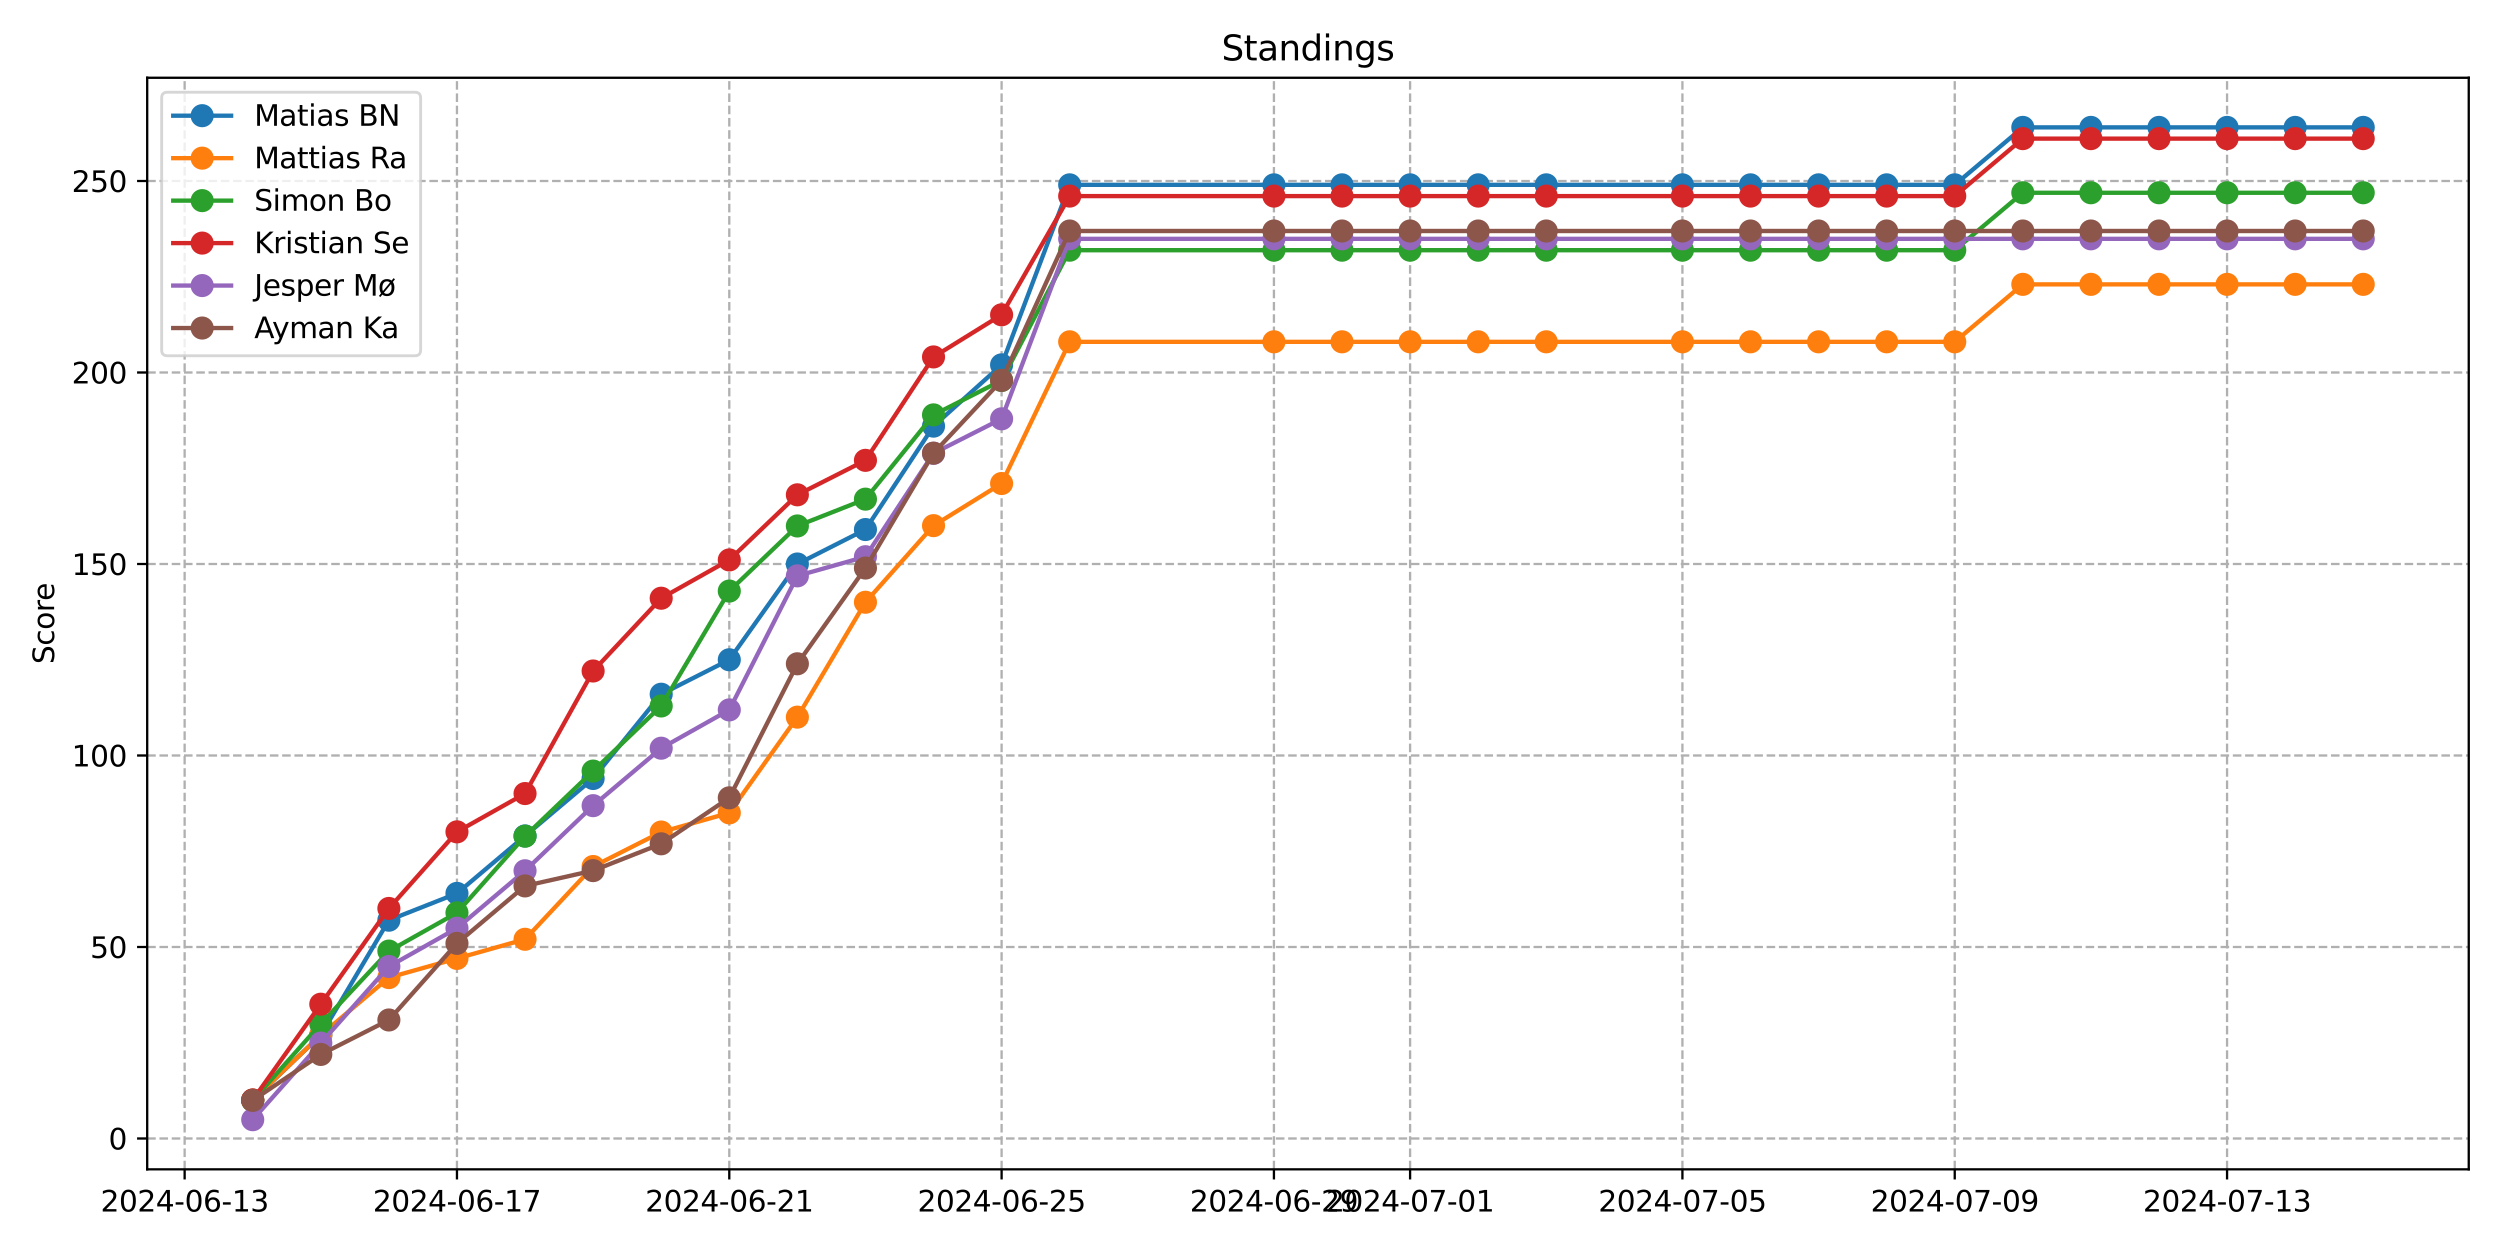 <?xml version="1.0" encoding="utf-8" standalone="no"?>
<!DOCTYPE svg PUBLIC "-//W3C//DTD SVG 1.1//EN"
  "http://www.w3.org/Graphics/SVG/1.1/DTD/svg11.dtd">
<svg xmlns:xlink="http://www.w3.org/1999/xlink" width="864pt" height="432pt" viewBox="0 0 864 432" xmlns="http://www.w3.org/2000/svg" version="1.1">
 <defs>
  <style type="text/css">*{stroke-linejoin: round; stroke-linecap: butt}</style>
 </defs>
 <g id="figure_1">
  <g id="patch_1">
   <path d="M 0 432 
L 864 432 
L 864 0 
L 0 0 
z
" style="fill: #ffffff"/>
  </g>
  <g id="axes_1">
   <g id="patch_2">
    <path d="M 50.87 404.12 
L 853.2 404.12 
L 853.2 26.88 
L 50.87 26.88 
z
" style="fill: #ffffff"/>
   </g>
   <g id="matplotlib.axis_1">
    <g id="xtick_1">
     <g id="line2d_1">
      <path d="M 63.811 404.12 
L 63.811 26.88 
" clip-path="url(#pfaac592379)" style="fill: none; stroke-dasharray: 2.96,1.28; stroke-dashoffset: 0; stroke: #b0b0b0; stroke-width: 0.8"/>
     </g>
     <g id="line2d_2">
      <defs>
       <path id="me443f44612" d="M 0 0 
L 0 3.5 
" style="stroke: #000000; stroke-width: 0.8"/>
      </defs>
      <g>
       <use xlink:href="#me443f44612" x="63.811" y="404.12" style="stroke: #000000; stroke-width: 0.8"/>
      </g>
     </g>
     <g id="text_1">
      <!-- 2024-06-13 -->
      <g transform="translate(34.753 418.718) scale(0.1 -0.1)">
       <defs>
        <path id="DejaVuSans-32" d="M 1228 531 
L 3431 531 
L 3431 0 
L 469 0 
L 469 531 
Q 828 903 1448 1529 
Q 2069 2156 2228 2338 
Q 2531 2678 2651 2914 
Q 2772 3150 2772 3378 
Q 2772 3750 2511 3984 
Q 2250 4219 1831 4219 
Q 1534 4219 1204 4116 
Q 875 4013 500 3803 
L 500 4441 
Q 881 4594 1212 4672 
Q 1544 4750 1819 4750 
Q 2544 4750 2975 4387 
Q 3406 4025 3406 3419 
Q 3406 3131 3298 2873 
Q 3191 2616 2906 2266 
Q 2828 2175 2409 1742 
Q 1991 1309 1228 531 
z
" transform="scale(0.016)"/>
        <path id="DejaVuSans-30" d="M 2034 4250 
Q 1547 4250 1301 3770 
Q 1056 3291 1056 2328 
Q 1056 1369 1301 889 
Q 1547 409 2034 409 
Q 2525 409 2770 889 
Q 3016 1369 3016 2328 
Q 3016 3291 2770 3770 
Q 2525 4250 2034 4250 
z
M 2034 4750 
Q 2819 4750 3233 4129 
Q 3647 3509 3647 2328 
Q 3647 1150 3233 529 
Q 2819 -91 2034 -91 
Q 1250 -91 836 529 
Q 422 1150 422 2328 
Q 422 3509 836 4129 
Q 1250 4750 2034 4750 
z
" transform="scale(0.016)"/>
        <path id="DejaVuSans-34" d="M 2419 4116 
L 825 1625 
L 2419 1625 
L 2419 4116 
z
M 2253 4666 
L 3047 4666 
L 3047 1625 
L 3713 1625 
L 3713 1100 
L 3047 1100 
L 3047 0 
L 2419 0 
L 2419 1100 
L 313 1100 
L 313 1709 
L 2253 4666 
z
" transform="scale(0.016)"/>
        <path id="DejaVuSans-2d" d="M 313 2009 
L 1997 2009 
L 1997 1497 
L 313 1497 
L 313 2009 
z
" transform="scale(0.016)"/>
        <path id="DejaVuSans-36" d="M 2113 2584 
Q 1688 2584 1439 2293 
Q 1191 2003 1191 1497 
Q 1191 994 1439 701 
Q 1688 409 2113 409 
Q 2538 409 2786 701 
Q 3034 994 3034 1497 
Q 3034 2003 2786 2293 
Q 2538 2584 2113 2584 
z
M 3366 4563 
L 3366 3988 
Q 3128 4100 2886 4159 
Q 2644 4219 2406 4219 
Q 1781 4219 1451 3797 
Q 1122 3375 1075 2522 
Q 1259 2794 1537 2939 
Q 1816 3084 2150 3084 
Q 2853 3084 3261 2657 
Q 3669 2231 3669 1497 
Q 3669 778 3244 343 
Q 2819 -91 2113 -91 
Q 1303 -91 875 529 
Q 447 1150 447 2328 
Q 447 3434 972 4092 
Q 1497 4750 2381 4750 
Q 2619 4750 2861 4703 
Q 3103 4656 3366 4563 
z
" transform="scale(0.016)"/>
        <path id="DejaVuSans-31" d="M 794 531 
L 1825 531 
L 1825 4091 
L 703 3866 
L 703 4441 
L 1819 4666 
L 2450 4666 
L 2450 531 
L 3481 531 
L 3481 0 
L 794 0 
L 794 531 
z
" transform="scale(0.016)"/>
        <path id="DejaVuSans-33" d="M 2597 2516 
Q 3050 2419 3304 2112 
Q 3559 1806 3559 1356 
Q 3559 666 3084 287 
Q 2609 -91 1734 -91 
Q 1441 -91 1130 -33 
Q 819 25 488 141 
L 488 750 
Q 750 597 1062 519 
Q 1375 441 1716 441 
Q 2309 441 2620 675 
Q 2931 909 2931 1356 
Q 2931 1769 2642 2001 
Q 2353 2234 1838 2234 
L 1294 2234 
L 1294 2753 
L 1863 2753 
Q 2328 2753 2575 2939 
Q 2822 3125 2822 3475 
Q 2822 3834 2567 4026 
Q 2313 4219 1838 4219 
Q 1578 4219 1281 4162 
Q 984 4106 628 3988 
L 628 4550 
Q 988 4650 1302 4700 
Q 1616 4750 1894 4750 
Q 2613 4750 3031 4423 
Q 3450 4097 3450 3541 
Q 3450 3153 3228 2886 
Q 3006 2619 2597 2516 
z
" transform="scale(0.016)"/>
       </defs>
       <use xlink:href="#DejaVuSans-32"/>
       <use xlink:href="#DejaVuSans-30" x="63.623"/>
       <use xlink:href="#DejaVuSans-32" x="127.246"/>
       <use xlink:href="#DejaVuSans-34" x="190.869"/>
       <use xlink:href="#DejaVuSans-2d" x="254.492"/>
       <use xlink:href="#DejaVuSans-30" x="290.576"/>
       <use xlink:href="#DejaVuSans-36" x="354.199"/>
       <use xlink:href="#DejaVuSans-2d" x="417.822"/>
       <use xlink:href="#DejaVuSans-31" x="453.906"/>
       <use xlink:href="#DejaVuSans-33" x="517.529"/>
      </g>
     </g>
    </g>
    <g id="xtick_2">
     <g id="line2d_3">
      <path d="M 157.926 404.12 
L 157.926 26.88 
" clip-path="url(#pfaac592379)" style="fill: none; stroke-dasharray: 2.96,1.28; stroke-dashoffset: 0; stroke: #b0b0b0; stroke-width: 0.8"/>
     </g>
     <g id="line2d_4">
      <g>
       <use xlink:href="#me443f44612" x="157.926" y="404.12" style="stroke: #000000; stroke-width: 0.8"/>
      </g>
     </g>
     <g id="text_2">
      <!-- 2024-06-17 -->
      <g transform="translate(128.868 418.718) scale(0.1 -0.1)">
       <defs>
        <path id="DejaVuSans-37" d="M 525 4666 
L 3525 4666 
L 3525 4397 
L 1831 0 
L 1172 0 
L 2766 4134 
L 525 4134 
L 525 4666 
z
" transform="scale(0.016)"/>
       </defs>
       <use xlink:href="#DejaVuSans-32"/>
       <use xlink:href="#DejaVuSans-30" x="63.623"/>
       <use xlink:href="#DejaVuSans-32" x="127.246"/>
       <use xlink:href="#DejaVuSans-34" x="190.869"/>
       <use xlink:href="#DejaVuSans-2d" x="254.492"/>
       <use xlink:href="#DejaVuSans-30" x="290.576"/>
       <use xlink:href="#DejaVuSans-36" x="354.199"/>
       <use xlink:href="#DejaVuSans-2d" x="417.822"/>
       <use xlink:href="#DejaVuSans-31" x="453.906"/>
       <use xlink:href="#DejaVuSans-37" x="517.529"/>
      </g>
     </g>
    </g>
    <g id="xtick_3">
     <g id="line2d_5">
      <path d="M 252.041 404.12 
L 252.041 26.88 
" clip-path="url(#pfaac592379)" style="fill: none; stroke-dasharray: 2.96,1.28; stroke-dashoffset: 0; stroke: #b0b0b0; stroke-width: 0.8"/>
     </g>
     <g id="line2d_6">
      <g>
       <use xlink:href="#me443f44612" x="252.041" y="404.12" style="stroke: #000000; stroke-width: 0.8"/>
      </g>
     </g>
     <g id="text_3">
      <!-- 2024-06-21 -->
      <g transform="translate(222.983 418.718) scale(0.1 -0.1)">
       <use xlink:href="#DejaVuSans-32"/>
       <use xlink:href="#DejaVuSans-30" x="63.623"/>
       <use xlink:href="#DejaVuSans-32" x="127.246"/>
       <use xlink:href="#DejaVuSans-34" x="190.869"/>
       <use xlink:href="#DejaVuSans-2d" x="254.492"/>
       <use xlink:href="#DejaVuSans-30" x="290.576"/>
       <use xlink:href="#DejaVuSans-36" x="354.199"/>
       <use xlink:href="#DejaVuSans-2d" x="417.822"/>
       <use xlink:href="#DejaVuSans-32" x="453.906"/>
       <use xlink:href="#DejaVuSans-31" x="517.529"/>
      </g>
     </g>
    </g>
    <g id="xtick_4">
     <g id="line2d_7">
      <path d="M 346.156 404.12 
L 346.156 26.88 
" clip-path="url(#pfaac592379)" style="fill: none; stroke-dasharray: 2.96,1.28; stroke-dashoffset: 0; stroke: #b0b0b0; stroke-width: 0.8"/>
     </g>
     <g id="line2d_8">
      <g>
       <use xlink:href="#me443f44612" x="346.156" y="404.12" style="stroke: #000000; stroke-width: 0.8"/>
      </g>
     </g>
     <g id="text_4">
      <!-- 2024-06-25 -->
      <g transform="translate(317.098 418.718) scale(0.1 -0.1)">
       <defs>
        <path id="DejaVuSans-35" d="M 691 4666 
L 3169 4666 
L 3169 4134 
L 1269 4134 
L 1269 2991 
Q 1406 3038 1543 3061 
Q 1681 3084 1819 3084 
Q 2600 3084 3056 2656 
Q 3513 2228 3513 1497 
Q 3513 744 3044 326 
Q 2575 -91 1722 -91 
Q 1428 -91 1123 -41 
Q 819 9 494 109 
L 494 744 
Q 775 591 1075 516 
Q 1375 441 1709 441 
Q 2250 441 2565 725 
Q 2881 1009 2881 1497 
Q 2881 1984 2565 2268 
Q 2250 2553 1709 2553 
Q 1456 2553 1204 2497 
Q 953 2441 691 2322 
L 691 4666 
z
" transform="scale(0.016)"/>
       </defs>
       <use xlink:href="#DejaVuSans-32"/>
       <use xlink:href="#DejaVuSans-30" x="63.623"/>
       <use xlink:href="#DejaVuSans-32" x="127.246"/>
       <use xlink:href="#DejaVuSans-34" x="190.869"/>
       <use xlink:href="#DejaVuSans-2d" x="254.492"/>
       <use xlink:href="#DejaVuSans-30" x="290.576"/>
       <use xlink:href="#DejaVuSans-36" x="354.199"/>
       <use xlink:href="#DejaVuSans-2d" x="417.822"/>
       <use xlink:href="#DejaVuSans-32" x="453.906"/>
       <use xlink:href="#DejaVuSans-35" x="517.529"/>
      </g>
     </g>
    </g>
    <g id="xtick_5">
     <g id="line2d_9">
      <path d="M 440.271 404.12 
L 440.271 26.88 
" clip-path="url(#pfaac592379)" style="fill: none; stroke-dasharray: 2.96,1.28; stroke-dashoffset: 0; stroke: #b0b0b0; stroke-width: 0.8"/>
     </g>
     <g id="line2d_10">
      <g>
       <use xlink:href="#me443f44612" x="440.271" y="404.12" style="stroke: #000000; stroke-width: 0.8"/>
      </g>
     </g>
     <g id="text_5">
      <!-- 2024-06-29 -->
      <g transform="translate(411.213 418.718) scale(0.1 -0.1)">
       <defs>
        <path id="DejaVuSans-39" d="M 703 97 
L 703 672 
Q 941 559 1184 500 
Q 1428 441 1663 441 
Q 2288 441 2617 861 
Q 2947 1281 2994 2138 
Q 2813 1869 2534 1725 
Q 2256 1581 1919 1581 
Q 1219 1581 811 2004 
Q 403 2428 403 3163 
Q 403 3881 828 4315 
Q 1253 4750 1959 4750 
Q 2769 4750 3195 4129 
Q 3622 3509 3622 2328 
Q 3622 1225 3098 567 
Q 2575 -91 1691 -91 
Q 1453 -91 1209 -44 
Q 966 3 703 97 
z
M 1959 2075 
Q 2384 2075 2632 2365 
Q 2881 2656 2881 3163 
Q 2881 3666 2632 3958 
Q 2384 4250 1959 4250 
Q 1534 4250 1286 3958 
Q 1038 3666 1038 3163 
Q 1038 2656 1286 2365 
Q 1534 2075 1959 2075 
z
" transform="scale(0.016)"/>
       </defs>
       <use xlink:href="#DejaVuSans-32"/>
       <use xlink:href="#DejaVuSans-30" x="63.623"/>
       <use xlink:href="#DejaVuSans-32" x="127.246"/>
       <use xlink:href="#DejaVuSans-34" x="190.869"/>
       <use xlink:href="#DejaVuSans-2d" x="254.492"/>
       <use xlink:href="#DejaVuSans-30" x="290.576"/>
       <use xlink:href="#DejaVuSans-36" x="354.199"/>
       <use xlink:href="#DejaVuSans-2d" x="417.822"/>
       <use xlink:href="#DejaVuSans-32" x="453.906"/>
       <use xlink:href="#DejaVuSans-39" x="517.529"/>
      </g>
     </g>
    </g>
    <g id="xtick_6">
     <g id="line2d_11">
      <path d="M 487.328 404.12 
L 487.328 26.88 
" clip-path="url(#pfaac592379)" style="fill: none; stroke-dasharray: 2.96,1.28; stroke-dashoffset: 0; stroke: #b0b0b0; stroke-width: 0.8"/>
     </g>
     <g id="line2d_12">
      <g>
       <use xlink:href="#me443f44612" x="487.328" y="404.12" style="stroke: #000000; stroke-width: 0.8"/>
      </g>
     </g>
     <g id="text_6">
      <!-- 2024-07-01 -->
      <g transform="translate(458.27 418.718) scale(0.1 -0.1)">
       <use xlink:href="#DejaVuSans-32"/>
       <use xlink:href="#DejaVuSans-30" x="63.623"/>
       <use xlink:href="#DejaVuSans-32" x="127.246"/>
       <use xlink:href="#DejaVuSans-34" x="190.869"/>
       <use xlink:href="#DejaVuSans-2d" x="254.492"/>
       <use xlink:href="#DejaVuSans-30" x="290.576"/>
       <use xlink:href="#DejaVuSans-37" x="354.199"/>
       <use xlink:href="#DejaVuSans-2d" x="417.822"/>
       <use xlink:href="#DejaVuSans-30" x="453.906"/>
       <use xlink:href="#DejaVuSans-31" x="517.529"/>
      </g>
     </g>
    </g>
    <g id="xtick_7">
     <g id="line2d_13">
      <path d="M 581.443 404.12 
L 581.443 26.88 
" clip-path="url(#pfaac592379)" style="fill: none; stroke-dasharray: 2.96,1.28; stroke-dashoffset: 0; stroke: #b0b0b0; stroke-width: 0.8"/>
     </g>
     <g id="line2d_14">
      <g>
       <use xlink:href="#me443f44612" x="581.443" y="404.12" style="stroke: #000000; stroke-width: 0.8"/>
      </g>
     </g>
     <g id="text_7">
      <!-- 2024-07-05 -->
      <g transform="translate(552.385 418.718) scale(0.1 -0.1)">
       <use xlink:href="#DejaVuSans-32"/>
       <use xlink:href="#DejaVuSans-30" x="63.623"/>
       <use xlink:href="#DejaVuSans-32" x="127.246"/>
       <use xlink:href="#DejaVuSans-34" x="190.869"/>
       <use xlink:href="#DejaVuSans-2d" x="254.492"/>
       <use xlink:href="#DejaVuSans-30" x="290.576"/>
       <use xlink:href="#DejaVuSans-37" x="354.199"/>
       <use xlink:href="#DejaVuSans-2d" x="417.822"/>
       <use xlink:href="#DejaVuSans-30" x="453.906"/>
       <use xlink:href="#DejaVuSans-35" x="517.529"/>
      </g>
     </g>
    </g>
    <g id="xtick_8">
     <g id="line2d_15">
      <path d="M 675.558 404.12 
L 675.558 26.88 
" clip-path="url(#pfaac592379)" style="fill: none; stroke-dasharray: 2.96,1.28; stroke-dashoffset: 0; stroke: #b0b0b0; stroke-width: 0.8"/>
     </g>
     <g id="line2d_16">
      <g>
       <use xlink:href="#me443f44612" x="675.558" y="404.12" style="stroke: #000000; stroke-width: 0.8"/>
      </g>
     </g>
     <g id="text_8">
      <!-- 2024-07-09 -->
      <g transform="translate(646.5 418.718) scale(0.1 -0.1)">
       <use xlink:href="#DejaVuSans-32"/>
       <use xlink:href="#DejaVuSans-30" x="63.623"/>
       <use xlink:href="#DejaVuSans-32" x="127.246"/>
       <use xlink:href="#DejaVuSans-34" x="190.869"/>
       <use xlink:href="#DejaVuSans-2d" x="254.492"/>
       <use xlink:href="#DejaVuSans-30" x="290.576"/>
       <use xlink:href="#DejaVuSans-37" x="354.199"/>
       <use xlink:href="#DejaVuSans-2d" x="417.822"/>
       <use xlink:href="#DejaVuSans-30" x="453.906"/>
       <use xlink:href="#DejaVuSans-39" x="517.529"/>
      </g>
     </g>
    </g>
    <g id="xtick_9">
     <g id="line2d_17">
      <path d="M 769.673 404.12 
L 769.673 26.88 
" clip-path="url(#pfaac592379)" style="fill: none; stroke-dasharray: 2.96,1.28; stroke-dashoffset: 0; stroke: #b0b0b0; stroke-width: 0.8"/>
     </g>
     <g id="line2d_18">
      <g>
       <use xlink:href="#me443f44612" x="769.673" y="404.12" style="stroke: #000000; stroke-width: 0.8"/>
      </g>
     </g>
     <g id="text_9">
      <!-- 2024-07-13 -->
      <g transform="translate(740.615 418.718) scale(0.1 -0.1)">
       <use xlink:href="#DejaVuSans-32"/>
       <use xlink:href="#DejaVuSans-30" x="63.623"/>
       <use xlink:href="#DejaVuSans-32" x="127.246"/>
       <use xlink:href="#DejaVuSans-34" x="190.869"/>
       <use xlink:href="#DejaVuSans-2d" x="254.492"/>
       <use xlink:href="#DejaVuSans-30" x="290.576"/>
       <use xlink:href="#DejaVuSans-37" x="354.199"/>
       <use xlink:href="#DejaVuSans-2d" x="417.822"/>
       <use xlink:href="#DejaVuSans-31" x="453.906"/>
       <use xlink:href="#DejaVuSans-33" x="517.529"/>
      </g>
     </g>
    </g>
   </g>
   <g id="matplotlib.axis_2">
    <g id="ytick_1">
     <g id="line2d_19">
      <path d="M 50.87 393.462 
L 853.2 393.462 
" clip-path="url(#pfaac592379)" style="fill: none; stroke-dasharray: 2.96,1.28; stroke-dashoffset: 0; stroke: #b0b0b0; stroke-width: 0.8"/>
     </g>
     <g id="line2d_20">
      <defs>
       <path id="m06cb4e23fe" d="M 0 0 
L -3.5 0 
" style="stroke: #000000; stroke-width: 0.8"/>
      </defs>
      <g>
       <use xlink:href="#m06cb4e23fe" x="50.87" y="393.462" style="stroke: #000000; stroke-width: 0.8"/>
      </g>
     </g>
     <g id="text_10">
      <!-- 0 -->
      <g transform="translate(37.508 397.261) scale(0.1 -0.1)">
       <use xlink:href="#DejaVuSans-30"/>
      </g>
     </g>
    </g>
    <g id="ytick_2">
     <g id="line2d_21">
      <path d="M 50.87 327.28 
L 853.2 327.28 
" clip-path="url(#pfaac592379)" style="fill: none; stroke-dasharray: 2.96,1.28; stroke-dashoffset: 0; stroke: #b0b0b0; stroke-width: 0.8"/>
     </g>
     <g id="line2d_22">
      <g>
       <use xlink:href="#m06cb4e23fe" x="50.87" y="327.28" style="stroke: #000000; stroke-width: 0.8"/>
      </g>
     </g>
     <g id="text_11">
      <!-- 50 -->
      <g transform="translate(31.145 331.079) scale(0.1 -0.1)">
       <use xlink:href="#DejaVuSans-35"/>
       <use xlink:href="#DejaVuSans-30" x="63.623"/>
      </g>
     </g>
    </g>
    <g id="ytick_3">
     <g id="line2d_23">
      <path d="M 50.87 261.098 
L 853.2 261.098 
" clip-path="url(#pfaac592379)" style="fill: none; stroke-dasharray: 2.96,1.28; stroke-dashoffset: 0; stroke: #b0b0b0; stroke-width: 0.8"/>
     </g>
     <g id="line2d_24">
      <g>
       <use xlink:href="#m06cb4e23fe" x="50.87" y="261.098" style="stroke: #000000; stroke-width: 0.8"/>
      </g>
     </g>
     <g id="text_12">
      <!-- 100 -->
      <g transform="translate(24.782 264.897) scale(0.1 -0.1)">
       <use xlink:href="#DejaVuSans-31"/>
       <use xlink:href="#DejaVuSans-30" x="63.623"/>
       <use xlink:href="#DejaVuSans-30" x="127.246"/>
      </g>
     </g>
    </g>
    <g id="ytick_4">
     <g id="line2d_25">
      <path d="M 50.87 194.916 
L 853.2 194.916 
" clip-path="url(#pfaac592379)" style="fill: none; stroke-dasharray: 2.96,1.28; stroke-dashoffset: 0; stroke: #b0b0b0; stroke-width: 0.8"/>
     </g>
     <g id="line2d_26">
      <g>
       <use xlink:href="#m06cb4e23fe" x="50.87" y="194.916" style="stroke: #000000; stroke-width: 0.8"/>
      </g>
     </g>
     <g id="text_13">
      <!-- 150 -->
      <g transform="translate(24.782 198.715) scale(0.1 -0.1)">
       <use xlink:href="#DejaVuSans-31"/>
       <use xlink:href="#DejaVuSans-35" x="63.623"/>
       <use xlink:href="#DejaVuSans-30" x="127.246"/>
      </g>
     </g>
    </g>
    <g id="ytick_5">
     <g id="line2d_27">
      <path d="M 50.87 128.734 
L 853.2 128.734 
" clip-path="url(#pfaac592379)" style="fill: none; stroke-dasharray: 2.96,1.28; stroke-dashoffset: 0; stroke: #b0b0b0; stroke-width: 0.8"/>
     </g>
     <g id="line2d_28">
      <g>
       <use xlink:href="#m06cb4e23fe" x="50.87" y="128.734" style="stroke: #000000; stroke-width: 0.8"/>
      </g>
     </g>
     <g id="text_14">
      <!-- 200 -->
      <g transform="translate(24.782 132.533) scale(0.1 -0.1)">
       <use xlink:href="#DejaVuSans-32"/>
       <use xlink:href="#DejaVuSans-30" x="63.623"/>
       <use xlink:href="#DejaVuSans-30" x="127.246"/>
      </g>
     </g>
    </g>
    <g id="ytick_6">
     <g id="line2d_29">
      <path d="M 50.87 62.552 
L 853.2 62.552 
" clip-path="url(#pfaac592379)" style="fill: none; stroke-dasharray: 2.96,1.28; stroke-dashoffset: 0; stroke: #b0b0b0; stroke-width: 0.8"/>
     </g>
     <g id="line2d_30">
      <g>
       <use xlink:href="#m06cb4e23fe" x="50.87" y="62.552" style="stroke: #000000; stroke-width: 0.8"/>
      </g>
     </g>
     <g id="text_15">
      <!-- 250 -->
      <g transform="translate(24.782 66.351) scale(0.1 -0.1)">
       <use xlink:href="#DejaVuSans-32"/>
       <use xlink:href="#DejaVuSans-35" x="63.623"/>
       <use xlink:href="#DejaVuSans-30" x="127.246"/>
      </g>
     </g>
    </g>
    <g id="text_16">
     <!-- Score -->
     <g transform="translate(18.703 229.502) rotate(-90) scale(0.1 -0.1)">
      <defs>
       <path id="DejaVuSans-53" d="M 3425 4513 
L 3425 3897 
Q 3066 4069 2747 4153 
Q 2428 4238 2131 4238 
Q 1616 4238 1336 4038 
Q 1056 3838 1056 3469 
Q 1056 3159 1242 3001 
Q 1428 2844 1947 2747 
L 2328 2669 
Q 3034 2534 3370 2195 
Q 3706 1856 3706 1288 
Q 3706 609 3251 259 
Q 2797 -91 1919 -91 
Q 1588 -91 1214 -16 
Q 841 59 441 206 
L 441 856 
Q 825 641 1194 531 
Q 1563 422 1919 422 
Q 2459 422 2753 634 
Q 3047 847 3047 1241 
Q 3047 1584 2836 1778 
Q 2625 1972 2144 2069 
L 1759 2144 
Q 1053 2284 737 2584 
Q 422 2884 422 3419 
Q 422 4038 858 4394 
Q 1294 4750 2059 4750 
Q 2388 4750 2728 4690 
Q 3069 4631 3425 4513 
z
" transform="scale(0.016)"/>
       <path id="DejaVuSans-63" d="M 3122 3366 
L 3122 2828 
Q 2878 2963 2633 3030 
Q 2388 3097 2138 3097 
Q 1578 3097 1268 2742 
Q 959 2388 959 1747 
Q 959 1106 1268 751 
Q 1578 397 2138 397 
Q 2388 397 2633 464 
Q 2878 531 3122 666 
L 3122 134 
Q 2881 22 2623 -34 
Q 2366 -91 2075 -91 
Q 1284 -91 818 406 
Q 353 903 353 1747 
Q 353 2603 823 3093 
Q 1294 3584 2113 3584 
Q 2378 3584 2631 3529 
Q 2884 3475 3122 3366 
z
" transform="scale(0.016)"/>
       <path id="DejaVuSans-6f" d="M 1959 3097 
Q 1497 3097 1228 2736 
Q 959 2375 959 1747 
Q 959 1119 1226 758 
Q 1494 397 1959 397 
Q 2419 397 2687 759 
Q 2956 1122 2956 1747 
Q 2956 2369 2687 2733 
Q 2419 3097 1959 3097 
z
M 1959 3584 
Q 2709 3584 3137 3096 
Q 3566 2609 3566 1747 
Q 3566 888 3137 398 
Q 2709 -91 1959 -91 
Q 1206 -91 779 398 
Q 353 888 353 1747 
Q 353 2609 779 3096 
Q 1206 3584 1959 3584 
z
" transform="scale(0.016)"/>
       <path id="DejaVuSans-72" d="M 2631 2963 
Q 2534 3019 2420 3045 
Q 2306 3072 2169 3072 
Q 1681 3072 1420 2755 
Q 1159 2438 1159 1844 
L 1159 0 
L 581 0 
L 581 3500 
L 1159 3500 
L 1159 2956 
Q 1341 3275 1631 3429 
Q 1922 3584 2338 3584 
Q 2397 3584 2469 3576 
Q 2541 3569 2628 3553 
L 2631 2963 
z
" transform="scale(0.016)"/>
       <path id="DejaVuSans-65" d="M 3597 1894 
L 3597 1613 
L 953 1613 
Q 991 1019 1311 708 
Q 1631 397 2203 397 
Q 2534 397 2845 478 
Q 3156 559 3463 722 
L 3463 178 
Q 3153 47 2828 -22 
Q 2503 -91 2169 -91 
Q 1331 -91 842 396 
Q 353 884 353 1716 
Q 353 2575 817 3079 
Q 1281 3584 2069 3584 
Q 2775 3584 3186 3129 
Q 3597 2675 3597 1894 
z
M 3022 2063 
Q 3016 2534 2758 2815 
Q 2500 3097 2075 3097 
Q 1594 3097 1305 2825 
Q 1016 2553 972 2059 
L 3022 2063 
z
" transform="scale(0.016)"/>
      </defs>
      <use xlink:href="#DejaVuSans-53"/>
      <use xlink:href="#DejaVuSans-63" x="63.477"/>
      <use xlink:href="#DejaVuSans-6f" x="118.457"/>
      <use xlink:href="#DejaVuSans-72" x="179.639"/>
      <use xlink:href="#DejaVuSans-65" x="218.502"/>
     </g>
    </g>
   </g>
   <g id="line2d_31">
    <path d="M 87.34 380.231 
L 110.868 357.73 
L 134.397 318.02 
L 157.926 308.755 
L 181.455 288.9 
L 204.983 269.046 
L 228.512 239.926 
L 252.041 228.013 
L 275.569 194.922 
L 299.098 183.009 
L 322.627 147.271 
L 346.156 126.093 
L 369.684 63.882 
L 440.271 63.882 
L 463.799 63.882 
L 487.328 63.882 
L 510.857 63.882 
L 534.386 63.882 
L 581.443 63.882 
L 604.972 63.882 
L 628.501 63.882 
L 652.029 63.882 
L 675.558 63.882 
L 699.087 44.027 
L 722.615 44.027 
L 746.144 44.027 
L 769.673 44.027 
L 793.202 44.027 
L 816.73 44.027 
" clip-path="url(#pfaac592379)" style="fill: none; stroke: #1f77b4; stroke-width: 1.5; stroke-linecap: square"/>
    <defs>
     <path id="m8e9efec8cb" d="M 0 3.5 
C 0.928 3.5 1.819 3.131 2.475 2.475 
C 3.131 1.819 3.5 0.928 3.5 0 
C 3.5 -0.928 3.131 -1.819 2.475 -2.475 
C 1.819 -3.131 0.928 -3.5 0 -3.5 
C -0.928 -3.5 -1.819 -3.131 -2.475 -2.475 
C -3.131 -1.819 -3.5 -0.928 -3.5 0 
C -3.5 0.928 -3.131 1.819 -2.475 2.475 
C -1.819 3.131 -0.928 3.5 0 3.5 
z
" style="stroke: #1f77b4"/>
    </defs>
    <g clip-path="url(#pfaac592379)">
     <use xlink:href="#m8e9efec8cb" x="87.34" y="380.231" style="fill: #1f77b4; stroke: #1f77b4"/>
     <use xlink:href="#m8e9efec8cb" x="110.868" y="357.73" style="fill: #1f77b4; stroke: #1f77b4"/>
     <use xlink:href="#m8e9efec8cb" x="134.397" y="318.02" style="fill: #1f77b4; stroke: #1f77b4"/>
     <use xlink:href="#m8e9efec8cb" x="157.926" y="308.755" style="fill: #1f77b4; stroke: #1f77b4"/>
     <use xlink:href="#m8e9efec8cb" x="181.455" y="288.9" style="fill: #1f77b4; stroke: #1f77b4"/>
     <use xlink:href="#m8e9efec8cb" x="204.983" y="269.046" style="fill: #1f77b4; stroke: #1f77b4"/>
     <use xlink:href="#m8e9efec8cb" x="228.512" y="239.926" style="fill: #1f77b4; stroke: #1f77b4"/>
     <use xlink:href="#m8e9efec8cb" x="252.041" y="228.013" style="fill: #1f77b4; stroke: #1f77b4"/>
     <use xlink:href="#m8e9efec8cb" x="275.569" y="194.922" style="fill: #1f77b4; stroke: #1f77b4"/>
     <use xlink:href="#m8e9efec8cb" x="299.098" y="183.009" style="fill: #1f77b4; stroke: #1f77b4"/>
     <use xlink:href="#m8e9efec8cb" x="322.627" y="147.271" style="fill: #1f77b4; stroke: #1f77b4"/>
     <use xlink:href="#m8e9efec8cb" x="346.156" y="126.093" style="fill: #1f77b4; stroke: #1f77b4"/>
     <use xlink:href="#m8e9efec8cb" x="369.684" y="63.882" style="fill: #1f77b4; stroke: #1f77b4"/>
     <use xlink:href="#m8e9efec8cb" x="440.271" y="63.882" style="fill: #1f77b4; stroke: #1f77b4"/>
     <use xlink:href="#m8e9efec8cb" x="463.799" y="63.882" style="fill: #1f77b4; stroke: #1f77b4"/>
     <use xlink:href="#m8e9efec8cb" x="487.328" y="63.882" style="fill: #1f77b4; stroke: #1f77b4"/>
     <use xlink:href="#m8e9efec8cb" x="510.857" y="63.882" style="fill: #1f77b4; stroke: #1f77b4"/>
     <use xlink:href="#m8e9efec8cb" x="534.386" y="63.882" style="fill: #1f77b4; stroke: #1f77b4"/>
     <use xlink:href="#m8e9efec8cb" x="581.443" y="63.882" style="fill: #1f77b4; stroke: #1f77b4"/>
     <use xlink:href="#m8e9efec8cb" x="604.972" y="63.882" style="fill: #1f77b4; stroke: #1f77b4"/>
     <use xlink:href="#m8e9efec8cb" x="628.501" y="63.882" style="fill: #1f77b4; stroke: #1f77b4"/>
     <use xlink:href="#m8e9efec8cb" x="652.029" y="63.882" style="fill: #1f77b4; stroke: #1f77b4"/>
     <use xlink:href="#m8e9efec8cb" x="675.558" y="63.882" style="fill: #1f77b4; stroke: #1f77b4"/>
     <use xlink:href="#m8e9efec8cb" x="699.087" y="44.027" style="fill: #1f77b4; stroke: #1f77b4"/>
     <use xlink:href="#m8e9efec8cb" x="722.615" y="44.027" style="fill: #1f77b4; stroke: #1f77b4"/>
     <use xlink:href="#m8e9efec8cb" x="746.144" y="44.027" style="fill: #1f77b4; stroke: #1f77b4"/>
     <use xlink:href="#m8e9efec8cb" x="769.673" y="44.027" style="fill: #1f77b4; stroke: #1f77b4"/>
     <use xlink:href="#m8e9efec8cb" x="793.202" y="44.027" style="fill: #1f77b4; stroke: #1f77b4"/>
     <use xlink:href="#m8e9efec8cb" x="816.73" y="44.027" style="fill: #1f77b4; stroke: #1f77b4"/>
    </g>
   </g>
   <g id="line2d_32">
    <path d="M 87.34 380.209 
L 110.868 357.707 
L 134.397 337.853 
L 157.926 331.234 
L 181.455 324.616 
L 204.983 299.467 
L 228.512 287.554 
L 252.041 280.936 
L 275.569 247.845 
L 299.098 208.136 
L 322.627 181.663 
L 346.156 167.103 
L 369.684 118.129 
L 440.271 118.129 
L 463.799 118.129 
L 487.328 118.129 
L 510.857 118.129 
L 534.386 118.129 
L 581.443 118.129 
L 604.972 118.129 
L 628.501 118.129 
L 652.029 118.129 
L 675.558 118.129 
L 699.087 98.274 
L 722.615 98.274 
L 746.144 98.274 
L 769.673 98.274 
L 793.202 98.274 
L 816.73 98.274 
" clip-path="url(#pfaac592379)" style="fill: none; stroke: #ff7f0e; stroke-width: 1.5; stroke-linecap: square"/>
    <defs>
     <path id="me2f2d3b89d" d="M 0 3.5 
C 0.928 3.5 1.819 3.131 2.475 2.475 
C 3.131 1.819 3.5 0.928 3.5 0 
C 3.5 -0.928 3.131 -1.819 2.475 -2.475 
C 1.819 -3.131 0.928 -3.5 0 -3.5 
C -0.928 -3.5 -1.819 -3.131 -2.475 -2.475 
C -3.131 -1.819 -3.5 -0.928 -3.5 0 
C -3.5 0.928 -3.131 1.819 -2.475 2.475 
C -1.819 3.131 -0.928 3.5 0 3.5 
z
" style="stroke: #ff7f0e"/>
    </defs>
    <g clip-path="url(#pfaac592379)">
     <use xlink:href="#me2f2d3b89d" x="87.34" y="380.209" style="fill: #ff7f0e; stroke: #ff7f0e"/>
     <use xlink:href="#me2f2d3b89d" x="110.868" y="357.707" style="fill: #ff7f0e; stroke: #ff7f0e"/>
     <use xlink:href="#me2f2d3b89d" x="134.397" y="337.853" style="fill: #ff7f0e; stroke: #ff7f0e"/>
     <use xlink:href="#me2f2d3b89d" x="157.926" y="331.234" style="fill: #ff7f0e; stroke: #ff7f0e"/>
     <use xlink:href="#me2f2d3b89d" x="181.455" y="324.616" style="fill: #ff7f0e; stroke: #ff7f0e"/>
     <use xlink:href="#me2f2d3b89d" x="204.983" y="299.467" style="fill: #ff7f0e; stroke: #ff7f0e"/>
     <use xlink:href="#me2f2d3b89d" x="228.512" y="287.554" style="fill: #ff7f0e; stroke: #ff7f0e"/>
     <use xlink:href="#me2f2d3b89d" x="252.041" y="280.936" style="fill: #ff7f0e; stroke: #ff7f0e"/>
     <use xlink:href="#me2f2d3b89d" x="275.569" y="247.845" style="fill: #ff7f0e; stroke: #ff7f0e"/>
     <use xlink:href="#me2f2d3b89d" x="299.098" y="208.136" style="fill: #ff7f0e; stroke: #ff7f0e"/>
     <use xlink:href="#me2f2d3b89d" x="322.627" y="181.663" style="fill: #ff7f0e; stroke: #ff7f0e"/>
     <use xlink:href="#me2f2d3b89d" x="346.156" y="167.103" style="fill: #ff7f0e; stroke: #ff7f0e"/>
     <use xlink:href="#me2f2d3b89d" x="369.684" y="118.129" style="fill: #ff7f0e; stroke: #ff7f0e"/>
     <use xlink:href="#me2f2d3b89d" x="440.271" y="118.129" style="fill: #ff7f0e; stroke: #ff7f0e"/>
     <use xlink:href="#me2f2d3b89d" x="463.799" y="118.129" style="fill: #ff7f0e; stroke: #ff7f0e"/>
     <use xlink:href="#me2f2d3b89d" x="487.328" y="118.129" style="fill: #ff7f0e; stroke: #ff7f0e"/>
     <use xlink:href="#me2f2d3b89d" x="510.857" y="118.129" style="fill: #ff7f0e; stroke: #ff7f0e"/>
     <use xlink:href="#me2f2d3b89d" x="534.386" y="118.129" style="fill: #ff7f0e; stroke: #ff7f0e"/>
     <use xlink:href="#me2f2d3b89d" x="581.443" y="118.129" style="fill: #ff7f0e; stroke: #ff7f0e"/>
     <use xlink:href="#me2f2d3b89d" x="604.972" y="118.129" style="fill: #ff7f0e; stroke: #ff7f0e"/>
     <use xlink:href="#me2f2d3b89d" x="628.501" y="118.129" style="fill: #ff7f0e; stroke: #ff7f0e"/>
     <use xlink:href="#me2f2d3b89d" x="652.029" y="118.129" style="fill: #ff7f0e; stroke: #ff7f0e"/>
     <use xlink:href="#me2f2d3b89d" x="675.558" y="118.129" style="fill: #ff7f0e; stroke: #ff7f0e"/>
     <use xlink:href="#me2f2d3b89d" x="699.087" y="98.274" style="fill: #ff7f0e; stroke: #ff7f0e"/>
     <use xlink:href="#me2f2d3b89d" x="722.615" y="98.274" style="fill: #ff7f0e; stroke: #ff7f0e"/>
     <use xlink:href="#me2f2d3b89d" x="746.144" y="98.274" style="fill: #ff7f0e; stroke: #ff7f0e"/>
     <use xlink:href="#me2f2d3b89d" x="769.673" y="98.274" style="fill: #ff7f0e; stroke: #ff7f0e"/>
     <use xlink:href="#me2f2d3b89d" x="793.202" y="98.274" style="fill: #ff7f0e; stroke: #ff7f0e"/>
     <use xlink:href="#me2f2d3b89d" x="816.73" y="98.274" style="fill: #ff7f0e; stroke: #ff7f0e"/>
    </g>
   </g>
   <g id="line2d_33">
    <path d="M 87.34 380.317 
L 110.868 353.844 
L 134.397 328.695 
L 157.926 315.458 
L 181.455 288.985 
L 204.983 266.484 
L 228.512 243.982 
L 252.041 204.273 
L 275.569 181.771 
L 299.098 172.505 
L 322.627 143.385 
L 346.156 131.473 
L 369.684 86.469 
L 440.271 86.469 
L 463.799 86.469 
L 487.328 86.469 
L 510.857 86.469 
L 534.386 86.469 
L 581.443 86.469 
L 604.972 86.469 
L 628.501 86.469 
L 652.029 86.469 
L 675.558 86.469 
L 699.087 66.614 
L 722.615 66.614 
L 746.144 66.614 
L 769.673 66.614 
L 793.202 66.614 
L 816.73 66.614 
" clip-path="url(#pfaac592379)" style="fill: none; stroke: #2ca02c; stroke-width: 1.5; stroke-linecap: square"/>
    <defs>
     <path id="m25f5064e7e" d="M 0 3.5 
C 0.928 3.5 1.819 3.131 2.475 2.475 
C 3.131 1.819 3.5 0.928 3.5 0 
C 3.5 -0.928 3.131 -1.819 2.475 -2.475 
C 1.819 -3.131 0.928 -3.5 0 -3.5 
C -0.928 -3.5 -1.819 -3.131 -2.475 -2.475 
C -3.131 -1.819 -3.5 -0.928 -3.5 0 
C -3.5 0.928 -3.131 1.819 -2.475 2.475 
C -1.819 3.131 -0.928 3.5 0 3.5 
z
" style="stroke: #2ca02c"/>
    </defs>
    <g clip-path="url(#pfaac592379)">
     <use xlink:href="#m25f5064e7e" x="87.34" y="380.317" style="fill: #2ca02c; stroke: #2ca02c"/>
     <use xlink:href="#m25f5064e7e" x="110.868" y="353.844" style="fill: #2ca02c; stroke: #2ca02c"/>
     <use xlink:href="#m25f5064e7e" x="134.397" y="328.695" style="fill: #2ca02c; stroke: #2ca02c"/>
     <use xlink:href="#m25f5064e7e" x="157.926" y="315.458" style="fill: #2ca02c; stroke: #2ca02c"/>
     <use xlink:href="#m25f5064e7e" x="181.455" y="288.985" style="fill: #2ca02c; stroke: #2ca02c"/>
     <use xlink:href="#m25f5064e7e" x="204.983" y="266.484" style="fill: #2ca02c; stroke: #2ca02c"/>
     <use xlink:href="#m25f5064e7e" x="228.512" y="243.982" style="fill: #2ca02c; stroke: #2ca02c"/>
     <use xlink:href="#m25f5064e7e" x="252.041" y="204.273" style="fill: #2ca02c; stroke: #2ca02c"/>
     <use xlink:href="#m25f5064e7e" x="275.569" y="181.771" style="fill: #2ca02c; stroke: #2ca02c"/>
     <use xlink:href="#m25f5064e7e" x="299.098" y="172.505" style="fill: #2ca02c; stroke: #2ca02c"/>
     <use xlink:href="#m25f5064e7e" x="322.627" y="143.385" style="fill: #2ca02c; stroke: #2ca02c"/>
     <use xlink:href="#m25f5064e7e" x="346.156" y="131.473" style="fill: #2ca02c; stroke: #2ca02c"/>
     <use xlink:href="#m25f5064e7e" x="369.684" y="86.469" style="fill: #2ca02c; stroke: #2ca02c"/>
     <use xlink:href="#m25f5064e7e" x="440.271" y="86.469" style="fill: #2ca02c; stroke: #2ca02c"/>
     <use xlink:href="#m25f5064e7e" x="463.799" y="86.469" style="fill: #2ca02c; stroke: #2ca02c"/>
     <use xlink:href="#m25f5064e7e" x="487.328" y="86.469" style="fill: #2ca02c; stroke: #2ca02c"/>
     <use xlink:href="#m25f5064e7e" x="510.857" y="86.469" style="fill: #2ca02c; stroke: #2ca02c"/>
     <use xlink:href="#m25f5064e7e" x="534.386" y="86.469" style="fill: #2ca02c; stroke: #2ca02c"/>
     <use xlink:href="#m25f5064e7e" x="581.443" y="86.469" style="fill: #2ca02c; stroke: #2ca02c"/>
     <use xlink:href="#m25f5064e7e" x="604.972" y="86.469" style="fill: #2ca02c; stroke: #2ca02c"/>
     <use xlink:href="#m25f5064e7e" x="628.501" y="86.469" style="fill: #2ca02c; stroke: #2ca02c"/>
     <use xlink:href="#m25f5064e7e" x="652.029" y="86.469" style="fill: #2ca02c; stroke: #2ca02c"/>
     <use xlink:href="#m25f5064e7e" x="675.558" y="86.469" style="fill: #2ca02c; stroke: #2ca02c"/>
     <use xlink:href="#m25f5064e7e" x="699.087" y="66.614" style="fill: #2ca02c; stroke: #2ca02c"/>
     <use xlink:href="#m25f5064e7e" x="722.615" y="66.614" style="fill: #2ca02c; stroke: #2ca02c"/>
     <use xlink:href="#m25f5064e7e" x="746.144" y="66.614" style="fill: #2ca02c; stroke: #2ca02c"/>
     <use xlink:href="#m25f5064e7e" x="769.673" y="66.614" style="fill: #2ca02c; stroke: #2ca02c"/>
     <use xlink:href="#m25f5064e7e" x="793.202" y="66.614" style="fill: #2ca02c; stroke: #2ca02c"/>
     <use xlink:href="#m25f5064e7e" x="816.73" y="66.614" style="fill: #2ca02c; stroke: #2ca02c"/>
    </g>
   </g>
   <g id="line2d_34">
    <path d="M 87.34 380.143 
L 110.868 347.052 
L 134.397 313.961 
L 157.926 287.489 
L 181.455 274.252 
L 204.983 231.896 
L 228.512 206.747 
L 252.041 193.51 
L 275.569 171.008 
L 299.098 159.096 
L 322.627 123.357 
L 346.156 108.797 
L 369.684 67.765 
L 440.271 67.765 
L 463.799 67.765 
L 487.328 67.765 
L 510.857 67.765 
L 534.386 67.765 
L 581.443 67.765 
L 604.972 67.765 
L 628.501 67.765 
L 652.029 67.765 
L 675.558 67.765 
L 699.087 47.91 
L 722.615 47.91 
L 746.144 47.91 
L 769.673 47.91 
L 793.202 47.91 
L 816.73 47.91 
" clip-path="url(#pfaac592379)" style="fill: none; stroke: #d62728; stroke-width: 1.5; stroke-linecap: square"/>
    <defs>
     <path id="md7aa7b2ce8" d="M 0 3.5 
C 0.928 3.5 1.819 3.131 2.475 2.475 
C 3.131 1.819 3.5 0.928 3.5 0 
C 3.5 -0.928 3.131 -1.819 2.475 -2.475 
C 1.819 -3.131 0.928 -3.5 0 -3.5 
C -0.928 -3.5 -1.819 -3.131 -2.475 -2.475 
C -3.131 -1.819 -3.5 -0.928 -3.5 0 
C -3.5 0.928 -3.131 1.819 -2.475 2.475 
C -1.819 3.131 -0.928 3.5 0 3.5 
z
" style="stroke: #d62728"/>
    </defs>
    <g clip-path="url(#pfaac592379)">
     <use xlink:href="#md7aa7b2ce8" x="87.34" y="380.143" style="fill: #d62728; stroke: #d62728"/>
     <use xlink:href="#md7aa7b2ce8" x="110.868" y="347.052" style="fill: #d62728; stroke: #d62728"/>
     <use xlink:href="#md7aa7b2ce8" x="134.397" y="313.961" style="fill: #d62728; stroke: #d62728"/>
     <use xlink:href="#md7aa7b2ce8" x="157.926" y="287.489" style="fill: #d62728; stroke: #d62728"/>
     <use xlink:href="#md7aa7b2ce8" x="181.455" y="274.252" style="fill: #d62728; stroke: #d62728"/>
     <use xlink:href="#md7aa7b2ce8" x="204.983" y="231.896" style="fill: #d62728; stroke: #d62728"/>
     <use xlink:href="#md7aa7b2ce8" x="228.512" y="206.747" style="fill: #d62728; stroke: #d62728"/>
     <use xlink:href="#md7aa7b2ce8" x="252.041" y="193.51" style="fill: #d62728; stroke: #d62728"/>
     <use xlink:href="#md7aa7b2ce8" x="275.569" y="171.008" style="fill: #d62728; stroke: #d62728"/>
     <use xlink:href="#md7aa7b2ce8" x="299.098" y="159.096" style="fill: #d62728; stroke: #d62728"/>
     <use xlink:href="#md7aa7b2ce8" x="322.627" y="123.357" style="fill: #d62728; stroke: #d62728"/>
     <use xlink:href="#md7aa7b2ce8" x="346.156" y="108.797" style="fill: #d62728; stroke: #d62728"/>
     <use xlink:href="#md7aa7b2ce8" x="369.684" y="67.765" style="fill: #d62728; stroke: #d62728"/>
     <use xlink:href="#md7aa7b2ce8" x="440.271" y="67.765" style="fill: #d62728; stroke: #d62728"/>
     <use xlink:href="#md7aa7b2ce8" x="463.799" y="67.765" style="fill: #d62728; stroke: #d62728"/>
     <use xlink:href="#md7aa7b2ce8" x="487.328" y="67.765" style="fill: #d62728; stroke: #d62728"/>
     <use xlink:href="#md7aa7b2ce8" x="510.857" y="67.765" style="fill: #d62728; stroke: #d62728"/>
     <use xlink:href="#md7aa7b2ce8" x="534.386" y="67.765" style="fill: #d62728; stroke: #d62728"/>
     <use xlink:href="#md7aa7b2ce8" x="581.443" y="67.765" style="fill: #d62728; stroke: #d62728"/>
     <use xlink:href="#md7aa7b2ce8" x="604.972" y="67.765" style="fill: #d62728; stroke: #d62728"/>
     <use xlink:href="#md7aa7b2ce8" x="628.501" y="67.765" style="fill: #d62728; stroke: #d62728"/>
     <use xlink:href="#md7aa7b2ce8" x="652.029" y="67.765" style="fill: #d62728; stroke: #d62728"/>
     <use xlink:href="#md7aa7b2ce8" x="675.558" y="67.765" style="fill: #d62728; stroke: #d62728"/>
     <use xlink:href="#md7aa7b2ce8" x="699.087" y="47.91" style="fill: #d62728; stroke: #d62728"/>
     <use xlink:href="#md7aa7b2ce8" x="722.615" y="47.91" style="fill: #d62728; stroke: #d62728"/>
     <use xlink:href="#md7aa7b2ce8" x="746.144" y="47.91" style="fill: #d62728; stroke: #d62728"/>
     <use xlink:href="#md7aa7b2ce8" x="769.673" y="47.91" style="fill: #d62728; stroke: #d62728"/>
     <use xlink:href="#md7aa7b2ce8" x="793.202" y="47.91" style="fill: #d62728; stroke: #d62728"/>
     <use xlink:href="#md7aa7b2ce8" x="816.73" y="47.91" style="fill: #d62728; stroke: #d62728"/>
    </g>
   </g>
   <g id="line2d_35">
    <path d="M 87.34 386.973 
L 110.868 360.5 
L 134.397 334.027 
L 157.926 320.791 
L 181.455 300.936 
L 204.983 278.434 
L 228.512 258.58 
L 252.041 245.343 
L 275.569 199.016 
L 299.098 192.398 
L 322.627 156.66 
L 346.156 144.747 
L 369.684 82.536 
L 440.271 82.536 
L 463.799 82.536 
L 487.328 82.536 
L 510.857 82.536 
L 534.386 82.536 
L 581.443 82.536 
L 604.972 82.536 
L 628.501 82.536 
L 652.029 82.536 
L 675.558 82.536 
L 699.087 82.536 
L 722.615 82.536 
L 746.144 82.536 
L 769.673 82.536 
L 793.202 82.536 
L 816.73 82.536 
" clip-path="url(#pfaac592379)" style="fill: none; stroke: #9467bd; stroke-width: 1.5; stroke-linecap: square"/>
    <defs>
     <path id="m376cf27b91" d="M 0 3.5 
C 0.928 3.5 1.819 3.131 2.475 2.475 
C 3.131 1.819 3.5 0.928 3.5 0 
C 3.5 -0.928 3.131 -1.819 2.475 -2.475 
C 1.819 -3.131 0.928 -3.5 0 -3.5 
C -0.928 -3.5 -1.819 -3.131 -2.475 -2.475 
C -3.131 -1.819 -3.5 -0.928 -3.5 0 
C -3.5 0.928 -3.131 1.819 -2.475 2.475 
C -1.819 3.131 -0.928 3.5 0 3.5 
z
" style="stroke: #9467bd"/>
    </defs>
    <g clip-path="url(#pfaac592379)">
     <use xlink:href="#m376cf27b91" x="87.34" y="386.973" style="fill: #9467bd; stroke: #9467bd"/>
     <use xlink:href="#m376cf27b91" x="110.868" y="360.5" style="fill: #9467bd; stroke: #9467bd"/>
     <use xlink:href="#m376cf27b91" x="134.397" y="334.027" style="fill: #9467bd; stroke: #9467bd"/>
     <use xlink:href="#m376cf27b91" x="157.926" y="320.791" style="fill: #9467bd; stroke: #9467bd"/>
     <use xlink:href="#m376cf27b91" x="181.455" y="300.936" style="fill: #9467bd; stroke: #9467bd"/>
     <use xlink:href="#m376cf27b91" x="204.983" y="278.434" style="fill: #9467bd; stroke: #9467bd"/>
     <use xlink:href="#m376cf27b91" x="228.512" y="258.58" style="fill: #9467bd; stroke: #9467bd"/>
     <use xlink:href="#m376cf27b91" x="252.041" y="245.343" style="fill: #9467bd; stroke: #9467bd"/>
     <use xlink:href="#m376cf27b91" x="275.569" y="199.016" style="fill: #9467bd; stroke: #9467bd"/>
     <use xlink:href="#m376cf27b91" x="299.098" y="192.398" style="fill: #9467bd; stroke: #9467bd"/>
     <use xlink:href="#m376cf27b91" x="322.627" y="156.66" style="fill: #9467bd; stroke: #9467bd"/>
     <use xlink:href="#m376cf27b91" x="346.156" y="144.747" style="fill: #9467bd; stroke: #9467bd"/>
     <use xlink:href="#m376cf27b91" x="369.684" y="82.536" style="fill: #9467bd; stroke: #9467bd"/>
     <use xlink:href="#m376cf27b91" x="440.271" y="82.536" style="fill: #9467bd; stroke: #9467bd"/>
     <use xlink:href="#m376cf27b91" x="463.799" y="82.536" style="fill: #9467bd; stroke: #9467bd"/>
     <use xlink:href="#m376cf27b91" x="487.328" y="82.536" style="fill: #9467bd; stroke: #9467bd"/>
     <use xlink:href="#m376cf27b91" x="510.857" y="82.536" style="fill: #9467bd; stroke: #9467bd"/>
     <use xlink:href="#m376cf27b91" x="534.386" y="82.536" style="fill: #9467bd; stroke: #9467bd"/>
     <use xlink:href="#m376cf27b91" x="581.443" y="82.536" style="fill: #9467bd; stroke: #9467bd"/>
     <use xlink:href="#m376cf27b91" x="604.972" y="82.536" style="fill: #9467bd; stroke: #9467bd"/>
     <use xlink:href="#m376cf27b91" x="628.501" y="82.536" style="fill: #9467bd; stroke: #9467bd"/>
     <use xlink:href="#m376cf27b91" x="652.029" y="82.536" style="fill: #9467bd; stroke: #9467bd"/>
     <use xlink:href="#m376cf27b91" x="675.558" y="82.536" style="fill: #9467bd; stroke: #9467bd"/>
     <use xlink:href="#m376cf27b91" x="699.087" y="82.536" style="fill: #9467bd; stroke: #9467bd"/>
     <use xlink:href="#m376cf27b91" x="722.615" y="82.536" style="fill: #9467bd; stroke: #9467bd"/>
     <use xlink:href="#m376cf27b91" x="746.144" y="82.536" style="fill: #9467bd; stroke: #9467bd"/>
     <use xlink:href="#m376cf27b91" x="769.673" y="82.536" style="fill: #9467bd; stroke: #9467bd"/>
     <use xlink:href="#m376cf27b91" x="793.202" y="82.536" style="fill: #9467bd; stroke: #9467bd"/>
     <use xlink:href="#m376cf27b91" x="816.73" y="82.536" style="fill: #9467bd; stroke: #9467bd"/>
    </g>
   </g>
   <g id="line2d_36">
    <path d="M 87.34 380.301 
L 110.868 364.417 
L 134.397 352.505 
L 157.926 326.032 
L 181.455 306.177 
L 204.983 300.883 
L 228.512 291.617 
L 252.041 275.734 
L 275.569 229.406 
L 299.098 196.315 
L 322.627 156.606 
L 346.156 131.457 
L 369.684 79.835 
L 440.271 79.835 
L 463.799 79.835 
L 487.328 79.835 
L 510.857 79.835 
L 534.386 79.835 
L 581.443 79.835 
L 604.972 79.835 
L 628.501 79.835 
L 652.029 79.835 
L 675.558 79.835 
L 699.087 79.835 
L 722.615 79.835 
L 746.144 79.835 
L 769.673 79.835 
L 793.202 79.835 
L 816.73 79.835 
" clip-path="url(#pfaac592379)" style="fill: none; stroke: #8c564b; stroke-width: 1.5; stroke-linecap: square"/>
    <defs>
     <path id="m372e961988" d="M 0 3.5 
C 0.928 3.5 1.819 3.131 2.475 2.475 
C 3.131 1.819 3.5 0.928 3.5 0 
C 3.5 -0.928 3.131 -1.819 2.475 -2.475 
C 1.819 -3.131 0.928 -3.5 0 -3.5 
C -0.928 -3.5 -1.819 -3.131 -2.475 -2.475 
C -3.131 -1.819 -3.5 -0.928 -3.5 0 
C -3.5 0.928 -3.131 1.819 -2.475 2.475 
C -1.819 3.131 -0.928 3.5 0 3.5 
z
" style="stroke: #8c564b"/>
    </defs>
    <g clip-path="url(#pfaac592379)">
     <use xlink:href="#m372e961988" x="87.34" y="380.301" style="fill: #8c564b; stroke: #8c564b"/>
     <use xlink:href="#m372e961988" x="110.868" y="364.417" style="fill: #8c564b; stroke: #8c564b"/>
     <use xlink:href="#m372e961988" x="134.397" y="352.505" style="fill: #8c564b; stroke: #8c564b"/>
     <use xlink:href="#m372e961988" x="157.926" y="326.032" style="fill: #8c564b; stroke: #8c564b"/>
     <use xlink:href="#m372e961988" x="181.455" y="306.177" style="fill: #8c564b; stroke: #8c564b"/>
     <use xlink:href="#m372e961988" x="204.983" y="300.883" style="fill: #8c564b; stroke: #8c564b"/>
     <use xlink:href="#m372e961988" x="228.512" y="291.617" style="fill: #8c564b; stroke: #8c564b"/>
     <use xlink:href="#m372e961988" x="252.041" y="275.734" style="fill: #8c564b; stroke: #8c564b"/>
     <use xlink:href="#m372e961988" x="275.569" y="229.406" style="fill: #8c564b; stroke: #8c564b"/>
     <use xlink:href="#m372e961988" x="299.098" y="196.315" style="fill: #8c564b; stroke: #8c564b"/>
     <use xlink:href="#m372e961988" x="322.627" y="156.606" style="fill: #8c564b; stroke: #8c564b"/>
     <use xlink:href="#m372e961988" x="346.156" y="131.457" style="fill: #8c564b; stroke: #8c564b"/>
     <use xlink:href="#m372e961988" x="369.684" y="79.835" style="fill: #8c564b; stroke: #8c564b"/>
     <use xlink:href="#m372e961988" x="440.271" y="79.835" style="fill: #8c564b; stroke: #8c564b"/>
     <use xlink:href="#m372e961988" x="463.799" y="79.835" style="fill: #8c564b; stroke: #8c564b"/>
     <use xlink:href="#m372e961988" x="487.328" y="79.835" style="fill: #8c564b; stroke: #8c564b"/>
     <use xlink:href="#m372e961988" x="510.857" y="79.835" style="fill: #8c564b; stroke: #8c564b"/>
     <use xlink:href="#m372e961988" x="534.386" y="79.835" style="fill: #8c564b; stroke: #8c564b"/>
     <use xlink:href="#m372e961988" x="581.443" y="79.835" style="fill: #8c564b; stroke: #8c564b"/>
     <use xlink:href="#m372e961988" x="604.972" y="79.835" style="fill: #8c564b; stroke: #8c564b"/>
     <use xlink:href="#m372e961988" x="628.501" y="79.835" style="fill: #8c564b; stroke: #8c564b"/>
     <use xlink:href="#m372e961988" x="652.029" y="79.835" style="fill: #8c564b; stroke: #8c564b"/>
     <use xlink:href="#m372e961988" x="675.558" y="79.835" style="fill: #8c564b; stroke: #8c564b"/>
     <use xlink:href="#m372e961988" x="699.087" y="79.835" style="fill: #8c564b; stroke: #8c564b"/>
     <use xlink:href="#m372e961988" x="722.615" y="79.835" style="fill: #8c564b; stroke: #8c564b"/>
     <use xlink:href="#m372e961988" x="746.144" y="79.835" style="fill: #8c564b; stroke: #8c564b"/>
     <use xlink:href="#m372e961988" x="769.673" y="79.835" style="fill: #8c564b; stroke: #8c564b"/>
     <use xlink:href="#m372e961988" x="793.202" y="79.835" style="fill: #8c564b; stroke: #8c564b"/>
     <use xlink:href="#m372e961988" x="816.73" y="79.835" style="fill: #8c564b; stroke: #8c564b"/>
    </g>
   </g>
   <g id="patch_3">
    <path d="M 50.87 404.12 
L 50.87 26.88 
" style="fill: none; stroke: #000000; stroke-width: 0.8; stroke-linejoin: miter; stroke-linecap: square"/>
   </g>
   <g id="patch_4">
    <path d="M 853.2 404.12 
L 853.2 26.88 
" style="fill: none; stroke: #000000; stroke-width: 0.8; stroke-linejoin: miter; stroke-linecap: square"/>
   </g>
   <g id="patch_5">
    <path d="M 50.87 404.12 
L 853.2 404.12 
" style="fill: none; stroke: #000000; stroke-width: 0.8; stroke-linejoin: miter; stroke-linecap: square"/>
   </g>
   <g id="patch_6">
    <path d="M 50.87 26.88 
L 853.2 26.88 
" style="fill: none; stroke: #000000; stroke-width: 0.8; stroke-linejoin: miter; stroke-linecap: square"/>
   </g>
   <g id="text_17">
    <!-- Standings -->
    <g transform="translate(422.181 20.88) scale(0.12 -0.12)">
     <defs>
      <path id="DejaVuSans-74" d="M 1172 4494 
L 1172 3500 
L 2356 3500 
L 2356 3053 
L 1172 3053 
L 1172 1153 
Q 1172 725 1289 603 
Q 1406 481 1766 481 
L 2356 481 
L 2356 0 
L 1766 0 
Q 1100 0 847 248 
Q 594 497 594 1153 
L 594 3053 
L 172 3053 
L 172 3500 
L 594 3500 
L 594 4494 
L 1172 4494 
z
" transform="scale(0.016)"/>
      <path id="DejaVuSans-61" d="M 2194 1759 
Q 1497 1759 1228 1600 
Q 959 1441 959 1056 
Q 959 750 1161 570 
Q 1363 391 1709 391 
Q 2188 391 2477 730 
Q 2766 1069 2766 1631 
L 2766 1759 
L 2194 1759 
z
M 3341 1997 
L 3341 0 
L 2766 0 
L 2766 531 
Q 2569 213 2275 61 
Q 1981 -91 1556 -91 
Q 1019 -91 701 211 
Q 384 513 384 1019 
Q 384 1609 779 1909 
Q 1175 2209 1959 2209 
L 2766 2209 
L 2766 2266 
Q 2766 2663 2505 2880 
Q 2244 3097 1772 3097 
Q 1472 3097 1187 3025 
Q 903 2953 641 2809 
L 641 3341 
Q 956 3463 1253 3523 
Q 1550 3584 1831 3584 
Q 2591 3584 2966 3190 
Q 3341 2797 3341 1997 
z
" transform="scale(0.016)"/>
      <path id="DejaVuSans-6e" d="M 3513 2113 
L 3513 0 
L 2938 0 
L 2938 2094 
Q 2938 2591 2744 2837 
Q 2550 3084 2163 3084 
Q 1697 3084 1428 2787 
Q 1159 2491 1159 1978 
L 1159 0 
L 581 0 
L 581 3500 
L 1159 3500 
L 1159 2956 
Q 1366 3272 1645 3428 
Q 1925 3584 2291 3584 
Q 2894 3584 3203 3211 
Q 3513 2838 3513 2113 
z
" transform="scale(0.016)"/>
      <path id="DejaVuSans-64" d="M 2906 2969 
L 2906 4863 
L 3481 4863 
L 3481 0 
L 2906 0 
L 2906 525 
Q 2725 213 2448 61 
Q 2172 -91 1784 -91 
Q 1150 -91 751 415 
Q 353 922 353 1747 
Q 353 2572 751 3078 
Q 1150 3584 1784 3584 
Q 2172 3584 2448 3432 
Q 2725 3281 2906 2969 
z
M 947 1747 
Q 947 1113 1208 752 
Q 1469 391 1925 391 
Q 2381 391 2643 752 
Q 2906 1113 2906 1747 
Q 2906 2381 2643 2742 
Q 2381 3103 1925 3103 
Q 1469 3103 1208 2742 
Q 947 2381 947 1747 
z
" transform="scale(0.016)"/>
      <path id="DejaVuSans-69" d="M 603 3500 
L 1178 3500 
L 1178 0 
L 603 0 
L 603 3500 
z
M 603 4863 
L 1178 4863 
L 1178 4134 
L 603 4134 
L 603 4863 
z
" transform="scale(0.016)"/>
      <path id="DejaVuSans-67" d="M 2906 1791 
Q 2906 2416 2648 2759 
Q 2391 3103 1925 3103 
Q 1463 3103 1205 2759 
Q 947 2416 947 1791 
Q 947 1169 1205 825 
Q 1463 481 1925 481 
Q 2391 481 2648 825 
Q 2906 1169 2906 1791 
z
M 3481 434 
Q 3481 -459 3084 -895 
Q 2688 -1331 1869 -1331 
Q 1566 -1331 1297 -1286 
Q 1028 -1241 775 -1147 
L 775 -588 
Q 1028 -725 1275 -790 
Q 1522 -856 1778 -856 
Q 2344 -856 2625 -561 
Q 2906 -266 2906 331 
L 2906 616 
Q 2728 306 2450 153 
Q 2172 0 1784 0 
Q 1141 0 747 490 
Q 353 981 353 1791 
Q 353 2603 747 3093 
Q 1141 3584 1784 3584 
Q 2172 3584 2450 3431 
Q 2728 3278 2906 2969 
L 2906 3500 
L 3481 3500 
L 3481 434 
z
" transform="scale(0.016)"/>
      <path id="DejaVuSans-73" d="M 2834 3397 
L 2834 2853 
Q 2591 2978 2328 3040 
Q 2066 3103 1784 3103 
Q 1356 3103 1142 2972 
Q 928 2841 928 2578 
Q 928 2378 1081 2264 
Q 1234 2150 1697 2047 
L 1894 2003 
Q 2506 1872 2764 1633 
Q 3022 1394 3022 966 
Q 3022 478 2636 193 
Q 2250 -91 1575 -91 
Q 1294 -91 989 -36 
Q 684 19 347 128 
L 347 722 
Q 666 556 975 473 
Q 1284 391 1588 391 
Q 1994 391 2212 530 
Q 2431 669 2431 922 
Q 2431 1156 2273 1281 
Q 2116 1406 1581 1522 
L 1381 1569 
Q 847 1681 609 1914 
Q 372 2147 372 2553 
Q 372 3047 722 3315 
Q 1072 3584 1716 3584 
Q 2034 3584 2315 3537 
Q 2597 3491 2834 3397 
z
" transform="scale(0.016)"/>
     </defs>
     <use xlink:href="#DejaVuSans-53"/>
     <use xlink:href="#DejaVuSans-74" x="63.477"/>
     <use xlink:href="#DejaVuSans-61" x="102.686"/>
     <use xlink:href="#DejaVuSans-6e" x="163.965"/>
     <use xlink:href="#DejaVuSans-64" x="227.344"/>
     <use xlink:href="#DejaVuSans-69" x="290.82"/>
     <use xlink:href="#DejaVuSans-6e" x="318.604"/>
     <use xlink:href="#DejaVuSans-67" x="381.982"/>
     <use xlink:href="#DejaVuSans-73" x="445.459"/>
    </g>
   </g>
   <g id="legend_1">
    <g id="patch_7">
     <path d="M 57.87 122.949 
L 143.37 122.949 
Q 145.37 122.949 145.37 120.949 
L 145.37 33.88 
Q 145.37 31.88 143.37 31.88 
L 57.87 31.88 
Q 55.87 31.88 55.87 33.88 
L 55.87 120.949 
Q 55.87 122.949 57.87 122.949 
z
" style="fill: #ffffff; opacity: 0.8; stroke: #cccccc; stroke-linejoin: miter"/>
    </g>
    <g id="line2d_37">
     <path d="M 59.87 39.978 
L 69.87 39.978 
L 79.87 39.978 
" style="fill: none; stroke: #1f77b4; stroke-width: 1.5; stroke-linecap: square"/>
     <g>
      <use xlink:href="#m8e9efec8cb" x="69.87" y="39.978" style="fill: #1f77b4; stroke: #1f77b4"/>
     </g>
    </g>
    <g id="text_18">
     <!-- Matias BN -->
     <g transform="translate(87.87 43.478) scale(0.1 -0.1)">
      <defs>
       <path id="DejaVuSans-4d" d="M 628 4666 
L 1569 4666 
L 2759 1491 
L 3956 4666 
L 4897 4666 
L 4897 0 
L 4281 0 
L 4281 4097 
L 3078 897 
L 2444 897 
L 1241 4097 
L 1241 0 
L 628 0 
L 628 4666 
z
" transform="scale(0.016)"/>
       <path id="DejaVuSans-20" transform="scale(0.016)"/>
       <path id="DejaVuSans-42" d="M 1259 2228 
L 1259 519 
L 2272 519 
Q 2781 519 3026 730 
Q 3272 941 3272 1375 
Q 3272 1813 3026 2020 
Q 2781 2228 2272 2228 
L 1259 2228 
z
M 1259 4147 
L 1259 2741 
L 2194 2741 
Q 2656 2741 2882 2914 
Q 3109 3088 3109 3444 
Q 3109 3797 2882 3972 
Q 2656 4147 2194 4147 
L 1259 4147 
z
M 628 4666 
L 2241 4666 
Q 2963 4666 3353 4366 
Q 3744 4066 3744 3513 
Q 3744 3084 3544 2831 
Q 3344 2578 2956 2516 
Q 3422 2416 3680 2098 
Q 3938 1781 3938 1306 
Q 3938 681 3513 340 
Q 3088 0 2303 0 
L 628 0 
L 628 4666 
z
" transform="scale(0.016)"/>
       <path id="DejaVuSans-4e" d="M 628 4666 
L 1478 4666 
L 3547 763 
L 3547 4666 
L 4159 4666 
L 4159 0 
L 3309 0 
L 1241 3903 
L 1241 0 
L 628 0 
L 628 4666 
z
" transform="scale(0.016)"/>
      </defs>
      <use xlink:href="#DejaVuSans-4d"/>
      <use xlink:href="#DejaVuSans-61" x="86.279"/>
      <use xlink:href="#DejaVuSans-74" x="147.559"/>
      <use xlink:href="#DejaVuSans-69" x="186.768"/>
      <use xlink:href="#DejaVuSans-61" x="214.551"/>
      <use xlink:href="#DejaVuSans-73" x="275.83"/>
      <use xlink:href="#DejaVuSans-20" x="327.93"/>
      <use xlink:href="#DejaVuSans-42" x="359.717"/>
      <use xlink:href="#DejaVuSans-4e" x="428.32"/>
     </g>
    </g>
    <g id="line2d_38">
     <path d="M 59.87 54.657 
L 69.87 54.657 
L 79.87 54.657 
" style="fill: none; stroke: #ff7f0e; stroke-width: 1.5; stroke-linecap: square"/>
     <g>
      <use xlink:href="#me2f2d3b89d" x="69.87" y="54.657" style="fill: #ff7f0e; stroke: #ff7f0e"/>
     </g>
    </g>
    <g id="text_19">
     <!-- Mattias Ra -->
     <g transform="translate(87.87 58.157) scale(0.1 -0.1)">
      <defs>
       <path id="DejaVuSans-52" d="M 2841 2188 
Q 3044 2119 3236 1894 
Q 3428 1669 3622 1275 
L 4263 0 
L 3584 0 
L 2988 1197 
Q 2756 1666 2539 1819 
Q 2322 1972 1947 1972 
L 1259 1972 
L 1259 0 
L 628 0 
L 628 4666 
L 2053 4666 
Q 2853 4666 3247 4331 
Q 3641 3997 3641 3322 
Q 3641 2881 3436 2590 
Q 3231 2300 2841 2188 
z
M 1259 4147 
L 1259 2491 
L 2053 2491 
Q 2509 2491 2742 2702 
Q 2975 2913 2975 3322 
Q 2975 3731 2742 3939 
Q 2509 4147 2053 4147 
L 1259 4147 
z
" transform="scale(0.016)"/>
      </defs>
      <use xlink:href="#DejaVuSans-4d"/>
      <use xlink:href="#DejaVuSans-61" x="86.279"/>
      <use xlink:href="#DejaVuSans-74" x="147.559"/>
      <use xlink:href="#DejaVuSans-74" x="186.768"/>
      <use xlink:href="#DejaVuSans-69" x="225.977"/>
      <use xlink:href="#DejaVuSans-61" x="253.76"/>
      <use xlink:href="#DejaVuSans-73" x="315.039"/>
      <use xlink:href="#DejaVuSans-20" x="367.139"/>
      <use xlink:href="#DejaVuSans-52" x="398.926"/>
      <use xlink:href="#DejaVuSans-61" x="466.158"/>
     </g>
    </g>
    <g id="line2d_39">
     <path d="M 59.87 69.335 
L 69.87 69.335 
L 79.87 69.335 
" style="fill: none; stroke: #2ca02c; stroke-width: 1.5; stroke-linecap: square"/>
     <g>
      <use xlink:href="#m25f5064e7e" x="69.87" y="69.335" style="fill: #2ca02c; stroke: #2ca02c"/>
     </g>
    </g>
    <g id="text_20">
     <!-- Simon Bo -->
     <g transform="translate(87.87 72.835) scale(0.1 -0.1)">
      <defs>
       <path id="DejaVuSans-6d" d="M 3328 2828 
Q 3544 3216 3844 3400 
Q 4144 3584 4550 3584 
Q 5097 3584 5394 3201 
Q 5691 2819 5691 2113 
L 5691 0 
L 5113 0 
L 5113 2094 
Q 5113 2597 4934 2840 
Q 4756 3084 4391 3084 
Q 3944 3084 3684 2787 
Q 3425 2491 3425 1978 
L 3425 0 
L 2847 0 
L 2847 2094 
Q 2847 2600 2669 2842 
Q 2491 3084 2119 3084 
Q 1678 3084 1418 2786 
Q 1159 2488 1159 1978 
L 1159 0 
L 581 0 
L 581 3500 
L 1159 3500 
L 1159 2956 
Q 1356 3278 1631 3431 
Q 1906 3584 2284 3584 
Q 2666 3584 2933 3390 
Q 3200 3197 3328 2828 
z
" transform="scale(0.016)"/>
      </defs>
      <use xlink:href="#DejaVuSans-53"/>
      <use xlink:href="#DejaVuSans-69" x="63.477"/>
      <use xlink:href="#DejaVuSans-6d" x="91.26"/>
      <use xlink:href="#DejaVuSans-6f" x="188.672"/>
      <use xlink:href="#DejaVuSans-6e" x="249.854"/>
      <use xlink:href="#DejaVuSans-20" x="313.232"/>
      <use xlink:href="#DejaVuSans-42" x="345.02"/>
      <use xlink:href="#DejaVuSans-6f" x="413.623"/>
     </g>
    </g>
    <g id="line2d_40">
     <path d="M 59.87 84.013 
L 69.87 84.013 
L 79.87 84.013 
" style="fill: none; stroke: #d62728; stroke-width: 1.5; stroke-linecap: square"/>
     <g>
      <use xlink:href="#md7aa7b2ce8" x="69.87" y="84.013" style="fill: #d62728; stroke: #d62728"/>
     </g>
    </g>
    <g id="text_21">
     <!-- Kristian Se -->
     <g transform="translate(87.87 87.513) scale(0.1 -0.1)">
      <defs>
       <path id="DejaVuSans-4b" d="M 628 4666 
L 1259 4666 
L 1259 2694 
L 3353 4666 
L 4166 4666 
L 1850 2491 
L 4331 0 
L 3500 0 
L 1259 2247 
L 1259 0 
L 628 0 
L 628 4666 
z
" transform="scale(0.016)"/>
      </defs>
      <use xlink:href="#DejaVuSans-4b"/>
      <use xlink:href="#DejaVuSans-72" x="65.576"/>
      <use xlink:href="#DejaVuSans-69" x="106.689"/>
      <use xlink:href="#DejaVuSans-73" x="134.473"/>
      <use xlink:href="#DejaVuSans-74" x="186.572"/>
      <use xlink:href="#DejaVuSans-69" x="225.781"/>
      <use xlink:href="#DejaVuSans-61" x="253.564"/>
      <use xlink:href="#DejaVuSans-6e" x="314.844"/>
      <use xlink:href="#DejaVuSans-20" x="378.223"/>
      <use xlink:href="#DejaVuSans-53" x="410.01"/>
      <use xlink:href="#DejaVuSans-65" x="473.486"/>
     </g>
    </g>
    <g id="line2d_41">
     <path d="M 59.87 98.691 
L 69.87 98.691 
L 79.87 98.691 
" style="fill: none; stroke: #9467bd; stroke-width: 1.5; stroke-linecap: square"/>
     <g>
      <use xlink:href="#m376cf27b91" x="69.87" y="98.691" style="fill: #9467bd; stroke: #9467bd"/>
     </g>
    </g>
    <g id="text_22">
     <!-- Jesper Mø -->
     <g transform="translate(87.87 102.191) scale(0.1 -0.1)">
      <defs>
       <path id="DejaVuSans-4a" d="M 628 4666 
L 1259 4666 
L 1259 325 
Q 1259 -519 939 -900 
Q 619 -1281 -91 -1281 
L -331 -1281 
L -331 -750 
L -134 -750 
Q 284 -750 456 -515 
Q 628 -281 628 325 
L 628 4666 
z
" transform="scale(0.016)"/>
       <path id="DejaVuSans-70" d="M 1159 525 
L 1159 -1331 
L 581 -1331 
L 581 3500 
L 1159 3500 
L 1159 2969 
Q 1341 3281 1617 3432 
Q 1894 3584 2278 3584 
Q 2916 3584 3314 3078 
Q 3713 2572 3713 1747 
Q 3713 922 3314 415 
Q 2916 -91 2278 -91 
Q 1894 -91 1617 61 
Q 1341 213 1159 525 
z
M 3116 1747 
Q 3116 2381 2855 2742 
Q 2594 3103 2138 3103 
Q 1681 3103 1420 2742 
Q 1159 2381 1159 1747 
Q 1159 1113 1420 752 
Q 1681 391 2138 391 
Q 2594 391 2855 752 
Q 3116 1113 3116 1747 
z
" transform="scale(0.016)"/>
       <path id="DejaVuSans-f8" d="M 2828 2503 
L 1306 653 
Q 1434 522 1595 459 
Q 1756 397 1959 397 
Q 2419 397 2687 759 
Q 2956 1122 2956 1747 
Q 2956 1994 2925 2176 
Q 2894 2359 2828 2503 
z
M 2606 2841 
Q 2475 2969 2314 3033 
Q 2153 3097 1959 3097 
Q 1488 3097 1223 2730 
Q 959 2363 959 1703 
Q 959 1478 989 1306 
Q 1019 1134 1081 991 
L 2606 2841 
z
M 691 519 
Q 522 759 437 1067 
Q 353 1375 353 1747 
Q 353 2609 779 3096 
Q 1206 3584 1959 3584 
Q 2250 3584 2498 3504 
Q 2747 3425 2956 3263 
L 3391 3788 
L 3688 3541 
L 3231 2981 
Q 3397 2741 3481 2431 
Q 3566 2122 3566 1747 
Q 3566 888 3137 398 
Q 2709 -91 1959 -91 
Q 1659 -91 1407 -9 
Q 1156 72 959 231 
L 525 -294 
L 225 -50 
L 691 519 
z
" transform="scale(0.016)"/>
      </defs>
      <use xlink:href="#DejaVuSans-4a"/>
      <use xlink:href="#DejaVuSans-65" x="29.492"/>
      <use xlink:href="#DejaVuSans-73" x="91.016"/>
      <use xlink:href="#DejaVuSans-70" x="143.115"/>
      <use xlink:href="#DejaVuSans-65" x="206.592"/>
      <use xlink:href="#DejaVuSans-72" x="268.115"/>
      <use xlink:href="#DejaVuSans-20" x="309.229"/>
      <use xlink:href="#DejaVuSans-4d" x="341.016"/>
      <use xlink:href="#DejaVuSans-f8" x="427.295"/>
     </g>
    </g>
    <g id="line2d_42">
     <path d="M 59.87 113.369 
L 69.87 113.369 
L 79.87 113.369 
" style="fill: none; stroke: #8c564b; stroke-width: 1.5; stroke-linecap: square"/>
     <g>
      <use xlink:href="#m372e961988" x="69.87" y="113.369" style="fill: #8c564b; stroke: #8c564b"/>
     </g>
    </g>
    <g id="text_23">
     <!-- Ayman Ka -->
     <g transform="translate(87.87 116.869) scale(0.1 -0.1)">
      <defs>
       <path id="DejaVuSans-41" d="M 2188 4044 
L 1331 1722 
L 3047 1722 
L 2188 4044 
z
M 1831 4666 
L 2547 4666 
L 4325 0 
L 3669 0 
L 3244 1197 
L 1141 1197 
L 716 0 
L 50 0 
L 1831 4666 
z
" transform="scale(0.016)"/>
       <path id="DejaVuSans-79" d="M 2059 -325 
Q 1816 -950 1584 -1140 
Q 1353 -1331 966 -1331 
L 506 -1331 
L 506 -850 
L 844 -850 
Q 1081 -850 1212 -737 
Q 1344 -625 1503 -206 
L 1606 56 
L 191 3500 
L 800 3500 
L 1894 763 
L 2988 3500 
L 3597 3500 
L 2059 -325 
z
" transform="scale(0.016)"/>
      </defs>
      <use xlink:href="#DejaVuSans-41"/>
      <use xlink:href="#DejaVuSans-79" x="61.658"/>
      <use xlink:href="#DejaVuSans-6d" x="120.838"/>
      <use xlink:href="#DejaVuSans-61" x="218.25"/>
      <use xlink:href="#DejaVuSans-6e" x="279.529"/>
      <use xlink:href="#DejaVuSans-20" x="342.908"/>
      <use xlink:href="#DejaVuSans-4b" x="374.695"/>
      <use xlink:href="#DejaVuSans-61" x="438.521"/>
     </g>
    </g>
   </g>
  </g>
 </g>
 <defs>
  <clipPath id="pfaac592379">
   <rect x="50.87" y="26.88" width="802.33" height="377.24"/>
  </clipPath>
 </defs>
</svg>
